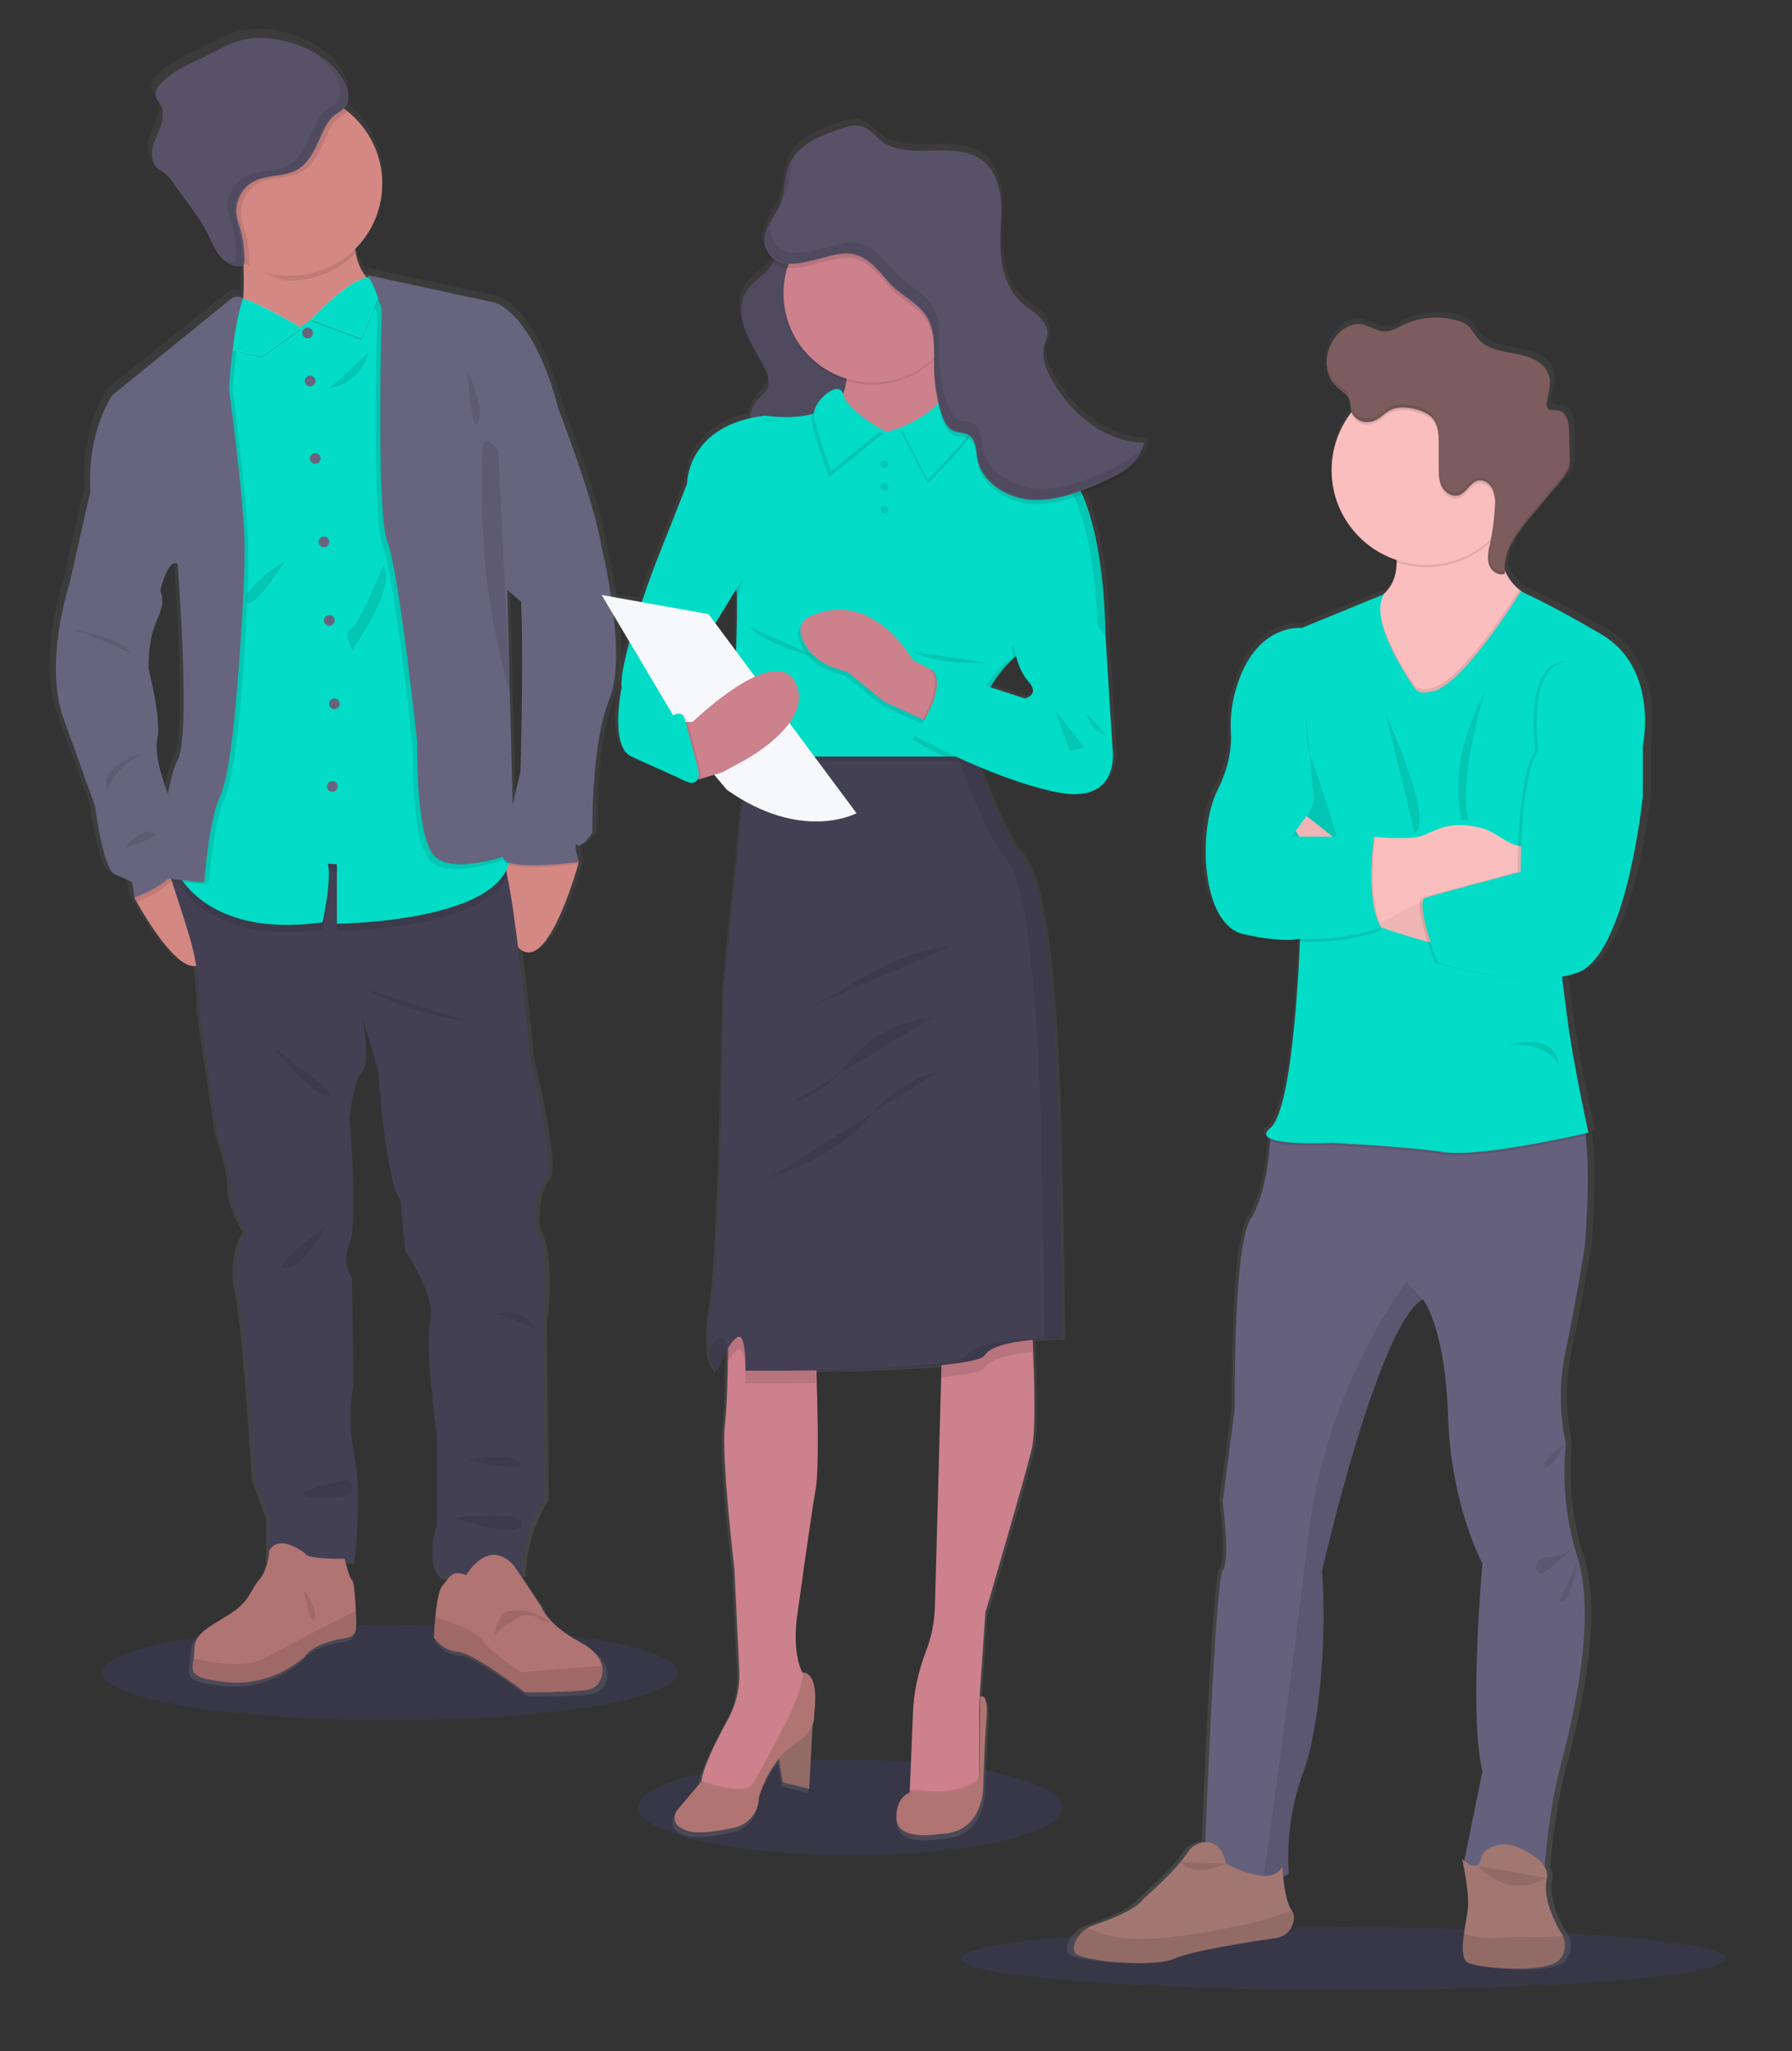 <?xml version="1.0" encoding="utf-8"?>
<!-- Generator: Adobe Illustrator 18.1.1, SVG Export Plug-In . SVG Version: 6.00 Build 0)  -->
<svg version="1.1" id="_x32_71e5882-3c8d-41ed-8a0a-1cb2b4d0cbc1"
	 xmlns="http://www.w3.org/2000/svg" xmlns:xlink="http://www.w3.org/1999/xlink" x="0px" y="0px" viewBox="633.7 86.8 635.6 727.4"
	 enable-background="new 633.7 86.8 635.6 727.4" xml:space="preserve">
<rect x="633.7" y="86.8" width="635.6" height="727.4" fill="#333333" stroke="none"/>
<title>team spirit</title>
<ellipse opacity="0.1" fill="#6C63FF" enable-background="new    " cx="935.3" cy="727.8" rx="75.2" ry="16.9"/>
<ellipse opacity="0.1" fill="#6C63FF" enable-background="new    " cx="1110.2" cy="781.4" rx="135.7" ry="11.1"/>
<ellipse opacity="0.1" fill="#6C63FF" enable-background="new    " cx="772.1" cy="680" rx="102.1" ry="16.9"/>
<linearGradient id="SVGID_1_" gradientUnits="userSpaceOnUse" x1="783.788" y1="129.949" x2="783.788" y2="721.084" gradientTransform="matrix(1 0 0 -1 -31.16 818.11)">
	<stop  offset="0" style="stop-color:#808080;stop-opacity:0.25"/>
	<stop  offset="0.54" style="stop-color:#808080;stop-opacity:0.12"/>
	<stop  offset="1" style="stop-color:#808080;stop-opacity:0.1"/>
</linearGradient>
<path fill="url(#SVGID_1_)" d="M848.5,278.2c-2.2-14.5-15.4-48.5-15.4-48.5l0,0c-0.2-1-0.5-2-0.8-3c-9.4-32.2-22.3-35-22.3-35
	l-46.5-10c0.4,0.2,0.7,0.6,1,0.9c-0.2,0-0.5,0.1-0.7,0.1c-2.1-2.5-3.5-5.6-4.1-8.8c-0.1-0.5-0.2-1-0.2-1.5
	c12.9-12.6,13.2-33.3,0.6-46.2c-1-1-2.1-2-3.3-2.9c-0.5-0.4-1-0.8-1.5-1.1c2.2-2.3,2.3-5.6,0.6-8.8c-3.7-7.6-11.6-12.4-19.8-14.8
	c-6.3-1.8-13-2.4-19.2-0.4c-3.5,1.1-6.8,3-10.1,4.7c-6.2,3.1-13,5.5-17.6,10.6c-1.1,1.2-2.1,2.7-1.8,4.3c0.2,1.2,1.2,2.1,1.8,3.1
	c1.3,2.3,1,5.2,0.1,7.7c-0.9,2.5-2.2,4.9-2.9,7.4s-0.4,5.6,1.5,7.5c0.9,0.7,1.9,1.4,2.9,2c1.1,0.9,2,2,2.8,3.1
	c1.8,2.5,3.7,4.9,5.5,7.4c2.6,3.3,4.9,6.8,6.9,10.5c1.4,2.7,2.4,5.6,4.3,8c0.5,0.7,1.2,1.4,1.8,1.9l-0.5-0.2
	c1.6,1.6,3.8,2.5,6.1,2.5l0,0c0.1,0,0.2,0,0.3,0c0.4,0,0.8-0.2,1.1-0.5c0,0.3,0,0.7,0,1c0.1,3.6,0.1,7.4-0.2,10.9l-0.4-0.2
	c-1.3-0.6-2.9-0.5-4,0.4l-42.8,34.3c0,0-9.3,12.7-8,34.7l-7.5,32.9c0,0-9.4,27.9-2.2,47.9c7.2,20,11.4,31.4,11.4,31.4
	s2.9,22.7,7.2,24.5c4.3,1.8,6.2,2.9,6.2,2.9l0.9,5.4l0,0c0,0,0.3,0.5,0.8,1.4c3.2,5.5,14.8,24.8,21.6,22.8
	c0.9,5.3,1.2,10.6,1.1,15.9l6.7,45c0,0,4.7,12.3,4.4,18.7c-0.3,6.4,5.5,15.6,5.5,15.6c-3.5,6.4-4.5,13.8-2.9,21
	c2.7,12,6.2,67.3,6.2,67.3l5,13.4l-0.1,15.7c-0.4,2.6-1.5,5-3.1,7c-3.2,3.5-3,7.6-10.8,12.4s-12.8,6.6-12.8,13
	c0,0.9-0.1,1.8-0.2,2.7c-0.7,4.7-2.1,7.2,12.2,8.6c16.9,1.6,28.1-9.4,28.1-9.4s2.5-4.5,14.2-6.3c0,0,4-0.2,4.2-3.7
	c0.1-1.2,0.1-3.5,0-6.1c-0.2-4.9-0.7-10.6-1.3-10.9c-0.8-0.3-2.1-5.3-2.6-7h3.3c0,0,3-22.7,0-37.3s-0.3-25.1-0.3-25.1l-0.6-38.8
	c0,0-4-4.3-0.9-11.8s0-44.9,0-44.9s1.2-13.4,4.5-16.5s0.2-19.6,0-20.5l5.9,19.8c0,0,2.6,39.3,8.1,46.5l1.6,17.8
	c0,0,11.2,16.4,9.1,25.2s2.3,40.8,2.3,40.8v32.7c0,0-5,13.1,2,17.8l3-0.1c-1,0.9-1.8,2.3-2.9,3.5c-1.3,1.4-2.1,6.7-2.5,11.2
	c-0.4,3.8-0.5,7.2-0.5,7.2s3,4.8,8.7,5.1s24.3,14.5,24.3,14.5s18.4,0,23.2-1l0.3-0.1c1.5-0.5,2.8-1.5,3.6-2.9c1-1.6,1.3-3.5,0.9-5.4
	c-0.6-2.8-2.8-5.9-7.8-8.5c-12.3-6.5-14.1-12.5-14.1-12.5l-8.1-12.1h1.2c0,0-0.7-12.8,8.1-27.2l-0.6-63.4c0,0,3.6-21.8-2.6-33.7
	c0,0-0.5-12.5,3.6-16.4s-5.5-42.8-5.5-42.8s-2-20.9-4.3-40l0,0c9.7,9.2,19.8-24,21.5-29.9h0.3l-0.1-0.4c0.1-0.3,0.1-0.4,0.1-0.4l0,0
	c0,0-2.2-7.7-0.6-6.1s5.5-4.3,5.5-4.3s-0.6-31.8,6.2-47.8S848.5,278.2,848.5,278.2z M819.5,298.4L819.5,298.4
	c1,19.3-0.1,60.7-0.1,60.7s-1.3,5.3-2.8,11.6l-1-39.4l0,0l-1-37.1L819.5,298.4z M695.3,285c0,0,4.9,61.3,0,70.1
	c-1.4,2.5-2.6,7-3.5,12.1c-1.6-4.3-5-14.2-3.8-19.5c1.6-6.8-3.2-24.8-3.2-25.2s-0.4-10,3-17.3s1.2-10.5,1.2-10.5
	S691.9,282.7,695.3,285z"/>
<path fill="#D38884" d="M707.3,423.1c-4.3,18.8-21.3-9.6-25.1-16.4c-0.5-0.9-0.8-1.4-0.8-1.4l1.8-8.6l9.7-4c1.5,0.8,3,1.8,4.4,2.8
	C702.6,399.6,710.6,408.5,707.3,423.1z"/>
<path fill="#D38884" d="M839,392.4c0,0,0,0.1-0.1,0.4c0,0.1-0.1,0.3-0.1,0.5c-1.7,5.9-11.6,38.9-21.1,29.7
	c-10.5-10-5.4-33.1-5.4-33.1h0.1l22-2.3l4.4,4.5l0,0L839,392.4z"/>
<path fill="#444053" d="M826.3,554.7l0.6,63c-8.6,14.3-7.9,27-7.9,27l-28.4,1.1c-6.9-4.7-2-17.7-2-17.7v-32.4c0,0-4.4-31.7-2.3-40.5
	s-8.9-25-8.9-25l-1.6-17.7c-5.4-7.1-7.9-46.1-7.9-46.1l-5.8-19.7c0.2,0.9,3.2,17.3,0,20.3s-4.4,16.4-4.4,16.4s3.1,37.1,0,44.6
	s0.8,11.8,0.8,11.8l0.6,38.5c0,0-2.7,10.3,0.3,24.9s0,37.1,0,37.1h-30.5l0.1-15.7l-4.9-13.3c0,0-3.4-54.9-6.1-66.8
	c-1.6-7-0.6-14.4,2.8-20.8c0,0-5.7-9-5.4-15.4c0.3-6.4-4.4-18.5-4.4-18.5l-6.6-44.7c0.2-8.6-0.9-17.2-3.3-25.5
	c-3.8-12.7-9.5-29.4-9.5-29.4l6.4,0.6l32.2,2.9c0,0,78.4-5.3,81.9-0.9c0.7,1.4,1.2,3,1.5,4.6c3.5,15.8,8.2,65.3,8.2,65.3
	s9.5,38.6,5.4,42.4s-3.6,16.3-3.6,16.3C829.8,533,826.3,554.7,826.3,554.7z"/>
<path fill="#B07473" d="M760,664.1c-0.2,3.5-4.1,3.7-4.1,3.7c-11.5,1.8-13.9,6.3-13.9,6.3s-11,10.9-27.6,9.3
	c-14.1-1.4-12.7-3.9-12-8.5c0.1-0.9,0.2-1.7,0.2-2.6c0-6.4,4.9-8.2,12.5-13c7.6-4.8,7.4-8.8,10.6-12.3s3.5-10.3,3.5-10.3
	c3.6-6.3,12.7,1,12.7,1c0.4,2.2,14,1.9,14,1.9s1.8,7.2,2.7,7.6c0.6,0.3,1.1,5.9,1.3,10.8C760.1,660.6,760.1,662.9,760,664.1z"/>
<path opacity="0.1" enable-background="new    " d="M760,664.1c-0.2,3.5-4.1,3.7-4.1,3.7c-11.5,1.8-13.9,6.3-13.9,6.3
	s-11,10.9-27.6,9.3c-14.1-1.4-12.7-3.9-12-8.5c6.3,1.6,18.3,3.7,25.4-0.1c9.8-5.3,16.8-9,16.8-9l15.4-7.8
	C760.1,660.6,760.1,662.9,760,664.1z"/>
<path fill="#B07473" d="M846.4,683c-0.8,1.4-2,2.4-3.5,2.9l-0.3,0.1c-4.7,1-22.7,1-22.7,1s-18.3-14.1-23.8-14.4s-8.5-5.1-8.5-5.1
	s0.1-3.3,0.5-7.1c0.4-4.5,1.2-9.8,2.5-11.2c2.4-2.5,3-6,8.5-3.8c0,0,7.8-13.8,17.1-3.1l9.6,14.5c0,0,1.8,6,13.9,12.5
	c4.8,2.6,7,5.7,7.6,8.5C847.6,679.5,847.3,681.4,846.4,683z"/>
<path opacity="0.1" enable-background="new    " d="M846.4,683c-1.1,0.9-2.3,1.9-3.5,2.9l-0.3,0.1c-4.7,1-22.7,1-22.7,1
	s-18.3-14.1-23.8-14.4s-8.5-5.1-8.5-5.1s0.1-3.3,0.5-7.1c5.6,1.7,14.1,4.7,16.4,7.8c3.5,4.9,14.1,11.7,14.1,11.7s19.8-1.9,28.6-2.2
	C847.6,679.5,847.3,681.4,846.4,683z"/>
<path fill="#D38884" d="M769.3,189.2l-26.1,27.6c0,0-31.6-2.3-26.1-11.7c2.8-4.8,3.3-14.7,3-23.4c-0.2-8.4-1.1-15.5-1.1-15.5
	s44.4-22.1,41-1.5c-0.7,3.9-0.8,7.9-0.1,11.8C761.7,187,769.3,189.2,769.3,189.2z"/>
<path opacity="0.1" enable-background="new    " d="M759.9,164.8c-0.7,3.9-0.8,7.9-0.1,11.8c-6.1,6.2-14.5,9.7-23.2,9.7
	c-6,0-12.5-4.9-17.3-7.8c-0.2-8.4-0.3-12.2-0.3-12.2S763.3,144.2,759.9,164.8z"/>
<path fill="#D38884" d="M769.3,151.9c0,18.1-14.6,32.7-32.7,32.7c-18.1,0-32.7-14.6-32.7-32.7c0-18.1,14.6-32.7,32.7-32.7
	c7.4,0,14.6,2.5,20.4,7.1C764.7,132.5,769.3,141.9,769.3,151.9z"/>
<path opacity="0.1" enable-background="new    " d="M813.7,397.2c-8.1,19.4-60.5,19.8-60.5,19.8v-21.1l-3.2-0.2
	c1.4,6-1.9,20.8-1.9,20.8c-41.4,5.8-51.5-17.7-51.5-17.7l1.4-8.1l32.2,2.9c0,0,78.4-5.3,81.9-0.9C813,394.1,813.5,395.6,813.7,397.2
	z"/>
<path fill="#03DCC7" d="M753.2,414.4v-21.1l-3.2-0.2c1.4,6-1.9,20.8-1.9,20.8c-31.1,4.4-44.6-7.9-49.3-14.2
	c-0.9-1.1-1.6-2.3-2.2-3.5l12.6-71.1l3-104.6l4.5-18.4l1-8.8v-0.1h0.1l3.2,1.4l19.3,8.3l21.9-16.5l0.3-0.2l1.1-0.8l1.8,1.4l4.5,3.6
	l14.4,93.2c0,0,25,71.8,29.7,100.7c0.2,1.2,0.3,2.2,0.5,3.3C817.8,413.9,753.2,414.4,753.2,414.4z"/>
<circle fill="#67647E" cx="742.8" cy="204.9" r="1.9"/>
<circle fill="#67647E" cx="743.7" cy="221.9" r="1.9"/>
<circle fill="#67647E" cx="745.5" cy="249.4" r="1.9"/>
<circle fill="#67647E" cx="748.6" cy="279" r="1.9"/>
<circle fill="#67647E" cx="750.5" cy="306.8" r="1.9"/>
<circle fill="#67647E" cx="752.3" cy="336.4" r="1.9"/>
<circle fill="#67647E" cx="751.6" cy="365.7" r="1.9"/>
<path opacity="0.1" enable-background="new    " d="M719.1,335.4c0,0-2.1,27.2-5.9,35.1s-5.5,30.1-5.5,30.1l-8.9-1
	c-0.9-1.1-1.6-2.3-2.2-3.5l12.6-71.1l3-104.6l4.5-18.4l1-8.8l0.1-0.1c1-0.5,2.2-0.5,3.2,0.1l0.4,0.2c-0.1,0.4-0.2,0.7-0.4,1.1
	c-3.5,10.8-4.8,30.8-4.8,30.8s5,36.5,5.5,53.5C722.5,295.9,719.1,335.4,719.1,335.4z"/>
<path opacity="0.1" enable-background="new    " d="M697.3,395.5c-0.1,0.2-0.2,0.4-0.3,0.7c-3.4,5.8-12.2,9.5-14.8,10.5
	c-0.5-0.9-0.8-1.4-0.8-1.4l1.8-8.6l9.7-4C694.5,393.4,696,394.4,697.3,395.5z"/>
<path fill="#67647E" d="M673.8,256.5l-8.1,4.8l-7.4,32.7c0,0-9.2,27.7-2.1,47.5s11.2,31.1,11.2,31.1s2.8,22.5,7.1,24.3
	s6.1,2.8,6.1,2.8l0.8,5.4c0,0,11.5-3.9,15.6-10.8s-3-24-3-24s-6.1-14.6-4.5-21.4s-3.1-24.6-3.1-25s-0.4-9.9,3-17.2
	c3.4-7.3,1.1-10.4,1.1-10.4l-2.1-20.8L673.8,256.5z"/>
<path opacity="0.1" enable-background="new    " d="M814.4,391.1c0,0-21.4,8.1-28.2,1s-6.1-40.2-6.1-40.2s-6.5-61.1-10.6-71.2
	s-2-82.5-2-82.5s-2.8-9.4-5.2-11.8c-0.2-0.2-0.3-0.3-0.5-0.4l0.8,0.2l2.9,0.6l4.5,3.6l14.4,93.2c0,0,25,71.8,29.7,100.7L814.4,391.1
	z"/>
<path opacity="0.1" enable-background="new    " d="M839,393.2h-0.2c-2.7,0.4-26.4,3.2-26.5-1.7c0-0.6,0-1.1,0.1-1.7l22-2.3l4.4,4.5
	l0,0c0.1,0.3,0.1,0.5,0.2,0.7L839,393.2z"/>
<path fill="#67647E" d="M816.2,223.8l15.6,8.1c0,0,13,33.7,15.1,48.1c0,0,9.6,38.7,3,54.6s-6.1,47.5-6.1,47.5s-3.8,5.8-5.4,4.3
	s0.6,6.1,0.6,6.1s-26.7,3.5-26.8-1.7s6.1-30.3,6.1-30.3s1.7-59.6-0.7-68.9S816.2,223.8,816.2,223.8z"/>
<path opacity="0.1" enable-background="new    " d="M769.7,287.2c0,0-8.8,21.5-11.6,22.9s0.6,7.1,0.6,7.1S774.6,294.9,769.7,287.2z"
	/>
<path opacity="0.1" enable-background="new    " d="M764.4,211.8c0.1-0.4-10.5,10.4-13.3,12S761.5,223.7,764.4,211.8z"/>
<path opacity="0.1" enable-background="new    " d="M735,285.5c0,0-16.1,10.4-14,14.6S735,285.5,735,285.5z"/>
<path opacity="0.1" enable-background="new    " d="M764.3,437.8c0,0,13.7,8.8,35.1,11L764.3,437.8z"/>
<path opacity="0.1" enable-background="new    " d="M731.3,459c0,0,12.7,16,18.5,16.4C755.7,475.8,731.3,459,731.3,459z"/>
<path opacity="0.1" enable-background="new    " d="M749.2,521.7c-0.6,0.3-7.2,14.4-14,14.9C728.4,537,749.2,521.7,749.2,521.7z"/>
<path opacity="0.1" enable-background="new    " d="M808.2,552.7c0,0,12.6-2.8,15.4,6.2C823.6,558.9,822.7,556.1,808.2,552.7z"/>
<path opacity="0.1" enable-background="new    " d="M799.7,604.5c0,0,15.3-3.1,18.5,1.1S799.7,604.5,799.7,604.5z"/>
<path opacity="0.1" enable-background="new    " d="M756.4,611.7c0,0.1-15.6,3.1-15,5.1s16.6,1.7,17.2-1.4
	C759,613.8,758.1,612.1,756.4,611.7C756.5,611.7,756.4,611.7,756.4,611.7z"/>
<path opacity="0.1" enable-background="new    " d="M794.6,625.1c0,0,25.6-3.1,24,2.3S794.6,625.1,794.6,625.1z"/>
<path opacity="0.1" enable-background="new    " d="M660.7,310.2c0.1,0.4,16.8,2.7,19.1,8.1c0,0-16.4-7.6-19-7.6"/>
<path opacity="0.1" enable-background="new    " d="M684.2,353.9c0,0-13.9,4.4-12.9,11S669.9,361.8,684.2,353.9z"/>
<path opacity="0.1" enable-background="new    " d="M677.8,387.6c0,0,5-6.9,9.9-5.7S677.8,387.6,677.8,387.6z"/>
<path opacity="0.1" enable-background="new    " d="M757,126.3c-0.5,0.5-1,0.9-1.6,1.2c-4,2.3-5.1,5.9-7,10.1
	c-1.8,3.8-3.7,7.8-7.3,9.9c-4.6,2.8-10.7,1.8-15.5,4.2c-4.4,2.3-6.9,6.9-6.4,11.8c0.3,1.8,0.8,3.7,1.4,5.4c1.1,3.8,1.6,7.8,1.5,11.8
	c0,0.1,0,0.2,0,0.4c-16.1-8.1-22.7-27.7-14.6-43.8c8.1-16.1,27.7-22.7,43.8-14.6C753.3,123.7,755.2,124.9,757,126.3L757,126.3z"/>
<path fill="#585268" d="M756.1,116.5c-3.6-7.5-11.4-12.3-19.4-14.6c-6.1-1.8-12.8-2.4-18.9-0.4c-3.5,1.1-6.6,3-9.9,4.6
	c-6.1,3.1-12.7,5.5-17.3,10.5c-1.1,1.2-2,2.7-1.7,4.2c0.2,1.1,1.1,2,1.7,3.1c1.3,2.3,1,5.2,0.1,7.7c-0.9,2.5-2.2,4.8-2.8,7.4
	s-0.4,5.6,1.5,7.4c0.8,0.8,1.9,1.3,2.9,2c1,0.9,2,1.9,2.7,3.1l5.4,7.4c2.5,3.3,4.8,6.7,6.8,10.4c1.3,2.7,2.4,5.5,4.2,7.9
	s4.6,4.3,7.6,4.1c0.5,0,0.9-0.2,1.2-0.6c0.1-0.2,0.2-0.5,0.2-0.8c0.1-4-0.4-7.9-1.4-11.7c-0.6-1.8-1.1-3.6-1.4-5.4
	c-0.5-4.9,2.1-9.6,6.4-11.8c4.8-2.4,10.9-1.4,15.5-4.2c3.6-2.2,5.5-6.2,7.3-10c1.9-4.1,3-7.7,7-10.1S758.1,120.5,756.1,116.5z"/>
<path opacity="0.1" enable-background="new    " d="M741.5,650.8c0,0,5,6.4,3.7,10S741.5,650.8,741.5,650.8z"/>
<path opacity="0.1" enable-background="new    " d="M809.1,666.7c0,0,1.1-8.5,5.6-8.6s4.7-0.5,8.1,0.8s6.6,3.3,5.6,3.6
	s-5.8-4.9-10.8-2.2C814.4,662,811.6,664.2,809.1,666.7z"/>
<path opacity="0.1" enable-background="new    " d="M726.5,213.6l14-9.8c0,0-20.5-12.1-22.9-10.4s-4.1,17-4.1,17L726.5,213.6z"/>
<path fill="#E1E7EF" d="M726.5,213l14-10c0,0-20.5-12.1-22.9-10.4s-4.1,17.8-4.1,17.8L726.5,213z"/>
<path fill="#03DCC7" d="M726.5,213l14-10c0,0-20.5-12.1-22.9-10.4s-4.1,17.8-4.1,17.8L726.5,213z"/>
<path fill="#67647E" d="M719.9,192.6l-0.4-0.2c-1.3-0.7-2.8-0.5-3.9,0.4l-42,34.1c0,0-9.1,12.6-7.9,34.4l24.8,35.1
	c0,0,2.8-11.9,6.2-9.6c0,0,4.8,60.9,0,69.6s-6.9,41.6-6.9,41.6l16.3,1.8c0,0,1.7-22.2,5.5-30.1c3.8-7.9,5.9-35.1,5.9-35.1
	s3.4-39.6,2.9-56.5s-5.5-53.5-5.5-53.5S716.2,203.1,719.9,192.6z"/>
<path opacity="0.1" enable-background="new    " d="M761.7,207.4l-17.5-6.5c0,0,22.2-24.3,25-10.8L761.7,207.4z"/>
<path fill="#E1E7EF" d="M761.7,206.5l-17.5-6.5c0,0,22.2-24.3,25-10.8L761.7,206.5z"/>
<path fill="#03DCC7" d="M761.7,206.5l-17.5-6.5c0,0,22.2-24.3,25-10.8L761.7,206.5z"/>
<path opacity="0.1" enable-background="new    " d="M761.2,185.8c0.3,0,0.5,0,0.7,0.2L761.2,185.8z"/>
<path fill="#67647E" d="M762.8,184.1l46.3,10c0,0,12.7,2.8,21.9,34.8s-12.6,71.2-12.6,71.2l-4.8-4.1l2.4,93.4c0,0-21.4,8.1-28.2,1
	s-6.1-40.2-6.1-40.2s-6.5-61.1-10.6-71.2s-2-82.5-2-82.5S765.4,183.6,762.8,184.1z"/>
<path opacity="0.1" enable-background="new    " d="M805.2,243.7c-0.7,0.6-1.4,28.9,1.4,50.4c1.7,13.1,4.4,26.1,8,38.8l-4.2-86.2
	C810.4,246.6,807.2,241.8,805.2,243.7z"/>
<path opacity="0.1" enable-background="new    " d="M799.5,219.3c1.1,0.7,6.1,12.5,3.8,17.3S799.5,219.3,799.5,219.3z"/>
<path opacity="0.1" enable-background="new    " d="M755.8,116.5c-2.3-4.5-5.8-8.2-10.2-10.7c3.2,2.3,5.9,5.4,7.6,9
	c2,4,1.4,8-2.5,10.2c-3.9,2.2-5.1,5.9-7,10.1c-1.8,3.8-3.7,7.8-7.3,10c-4.6,2.8-10.7,1.8-15.5,4.2c-4.3,2.3-6.9,7-6.4,11.8
	c0.3,1.8,0.8,3.6,1.4,5.4c1.1,3.8,1.6,7.8,1.5,11.8c0,0.3,0,0.5-0.2,0.8c-0.3,0.4-0.7,0.6-1.2,0.6c-1.2,0.1-2.4-0.1-3.5-0.6
	c1.6,1.6,3.8,2.4,6,2.4c0.6,0.1,1.2-0.4,1.3-1c0-0.1,0-0.2,0-0.3c0.1-4-0.4-7.9-1.5-11.8c-0.6-1.8-1.1-3.6-1.4-5.4
	c-0.5-4.9,2.1-9.6,6.4-11.8c4.8-2.4,10.9-1.4,15.5-4.2c3.6-2.2,5.5-6.2,7.3-10c1.9-4.1,3-7.7,7-10.1
	C757.3,124.4,757.8,120.5,755.8,116.5z"/>
<linearGradient id="SVGID_2_" gradientUnits="userSpaceOnUse" x1="974.44" y1="78.475" x2="974.44" y2="689.28" gradientTransform="matrix(1 0 0 -1 -31.16 818.11)">
	<stop  offset="0" style="stop-color:#808080;stop-opacity:0.25"/>
	<stop  offset="0.54" style="stop-color:#808080;stop-opacity:0.12"/>
	<stop  offset="1" style="stop-color:#808080;stop-opacity:0.1"/>
</linearGradient>
<path fill="url(#SVGID_2_)" d="M1040.7,242.1c-13.8-0.3-25.9-10-32.8-21.9c-1.8-2.8-2.9-6-3.3-9.4c0-0.8,0.2-1.5,0.4-2.2
	c0.4-1.1,0.8-2.3,1-3.4c0.1-0.5,0.1-0.9,0-1.4c0,0,0,0,0-0.1c0.3-2.5-1.2-5-3-6.7s-4.2-3-6.1-4.7c-5.9-5.2-7.7-13.5-7.8-21.5v-0.4
	c0.1-3.4,0.3-6.8,0.3-10.2c0-1.9,0-3.9-0.3-5.8c-0.6-4.8-2.4-9.7-6.2-12.8c-9.9-8-26.4,0.3-36.7-7.2c-2.5-1.9-4.5-4.6-7.5-5.3
	c-2.3-0.6-4.6,0.2-6.8,0.9c-7.5,2.5-15.9,5.7-18.8,13c-1.7,4.2-1.2,8.9-2.8,13.1c-1,2.8-2.9,5.3-4.3,7.9c-1.1,2-1.7,4.3-1.6,6.6
	c-0.1,1.2,0,2.4,0.5,3.5c0.5,1.4,1.4,2.6,2.5,3.5c-0.4,0.8-0.9,1.6-1.5,2.3c-1.9,2.4-4.9,4-6.9,6.3c-3.7,4.3-3.6,10.1-1.7,15.2
	s5.1,9.6,7.4,14.5c1,2.1,1.8,4.5,0.8,6.6c-0.7,1.5-2.2,2.6-3.3,3.9c-1.7,1.9-2.7,4.2-3,6.7c-22.5,5.1-22.5,23.2-22.5,23.2l0,0
	l-12.2,30.6c0,0-2,5.1-4.2,12l-14.4-2.6l10,16.7c-1.9,6.8-3.2,13.1-2.8,16.3c0,0-4.5,21,3.5,24.7l17.5,7.9c0.8,0.5,1.6,0.8,2.4,1.1
	l0.7,0.3c0.5,0.3,1.1,0.3,1.6,0h0h0.2c0.3,0,0.7,0,1-0.1c0.4-0.2,0.7-0.5,0.9-1c0,0,0-0.1,0-0.1l5.3-1.5l4.5,5.3
	c2,1.4,4,2.6,5.9,3.7l-6.9,68.4c0,0-1.1,91-4.5,111.7c-1.2,7.7-1.3,12.9-0.8,16.5l-0.1,0.2c0.8,5.8,3,7,3,7v-0.1
	c0,0,0.1,0.1,0.1,0.1c1-2.7,2.2-5.2,3.6-7.7c0,0.5,0,1,0,1.5c-0.1,7.7-0.3,18.5-1.1,25.6c-1.4,12,3.5,51.5,3.5,51.5l1.7,36
	c0.3,6.1-1.1,12.2-4.1,17.5c-4,7.2-9.1,17.3-9.5,21.8c0,0.2,0,0.5,0,0.7l0,0l-8.6,10.3c0,0-3.3,5.2,4.2,7.3c4.1,1.1,11.1,0,16.7-1.3
	c5.1-1.2,8.7-5.7,8.7-10.9c1.4-5,3.8-9.6,7.1-13.6l1.4,8.3l9.4,2.3l1.2-22.7c0.5-1.3,0.7-2.6,0.7-4l0,0c1.9-16.2-4.4-14.7-4.4-14.7
	c0.2,0.1,0.3,0.3,0.3,0.6l-0.3-0.5l0,0c-3.8-7.6-2-20-2-20s5-36,6.7-45.5c1.2-6.7,0.7-28.7,0.3-41c0-0.5,0-1,0-1.5
	c14.6-0.2,32.6-0.7,45.2-1.9v1.5l-2.3,85c-0.2,5.4-1.3,10.8-3.3,15.8c0,0.1-0.1,0.2-0.1,0.3c-2.8,7.1-4.3,14.7-4.6,22.3l-1.1,27v0.8
	l0,0c-1.9,0.7-4.8,2.8-4.9,8.9c-0.1,8.9,15.5,5.9,15.5,5.9c15.6,0,15.8-16.3,15.8-16.3s0.5-14.9,1.2-24.9s-2.4-7.8-2.4-7.8
	l-0.2,28.4c0,0.1,0,0.1,0,0.2v-24.9l0.2-3.6v-0.1l0,0v-0.8l2-29.3c0,0,14.4-48.8,16.6-58.2c1.6-6.7,0.9-26.7,0.4-37.8
	c0-0.5,0-1-0.1-1.5c4.5-0.4,8.4-0.4,10-0.4h0.7c0,0-0.7-78.4-2.6-108s-4.8-56.6-12.3-64.8c-4.5-4.9-10.8-20.1-15-31.4
	c8.9,3.8,18.1,6.9,27.6,9c23.6,4.9,20.4-15.5,20.4-15.5l-2.4-38.7h0.2c-0.1-10.1-1-20.3-2.6-30.3c-1.3-7.7-3.2-15.6-6.1-22
	c2.6-1,5.1-2.1,7.6-3.2c6.4-2.8,13.6-6.8,14.5-13.8h-0.3C1040.6,243.1,1040.7,242.6,1040.7,242.1z M894.5,298.1L894.5,298.1
	c0,4-0.1,10.9-0.3,18.6l-7.5-10l7.5-12.2L894.5,298.1z M998,333.5l-12.5-4c2.2-3.5,4.8-6.7,7.7-9.5l1.1-1l-0.4,0.1l0.6-0.5l0.4-0.1
	l-0.6,0.5l0.7-0.1c0.8,3.1,2.2,6.1,4.3,8.5C1003.7,332.3,998,333.5,998,333.5L998,333.5z"/>
<polygon fill="#A27772" points="922.2,693.5 920.7,721.2 911.4,718.9 909.4,707.4 "/>
<polygon opacity="0.1" enable-background="new    " points="922.2,693.5 920.7,721.2 911.4,718.9 909.4,707.4 "/>
<path fill="#CC818C" d="M956.3,724.9l14.2,2.9l10.5-9.3v-26.2l0.2-3.6v-0.1l0,0v-0.8l2-29.1c0,0,14.2-48.5,16.4-57.8
	c1.6-6.6,0.9-26.5,0.4-37.5c-0.2-4.5-0.4-7.5-0.4-7.5l-31.3-7.6l-0.7,24.1l-2.3,84.4c-0.2,5.4-1.2,10.7-3.2,15.7l-0.1,0.3
	c-2.7,7.1-4.3,14.5-4.5,22.1l-1.1,26.8v0.7L956.3,724.9z"/>
<path opacity="0.1" enable-background="new    " d="M981.3,687.9v0.7l0,0V687.9L981.3,687.9z"/>
<path opacity="0.1" enable-background="new    " d="M956.3,724.9l14.2,2.9l10.5-9.3v-2.2c-0.1,1-0.6,1.9-1.5,2.4l-0.2,0.1
	c-4.9,2.6-10.4,3.7-15.9,3.2l-5.5-0.5c-0.5,0-1,0.2-1.5,0.4v0.7L956.3,724.9z"/>
<path fill="#B07473" d="M979.4,719.5l0.2-0.1c0.9-0.5,1.5-1.5,1.5-2.6l0.2-28.2c0,0,3.1-2.2,2.3,7.7s-1.2,24.7-1.2,24.7
	s-0.1,16.2-15.5,16.2c0,0-15.4,2.9-15.3-5.9s6.4-9.2,6.4-9.2l5.5,0.5C969,723.2,974.5,722.1,979.4,719.5z"/>
<path fill="#CC818C" d="M882.4,718.9c0.4,6.4,19.1,2.7,19.1,2.7l12.6-24.5c0,0,10.5-8.1,5.3-15.2c-0.3-0.4-0.5-0.8-0.8-1.2
	c0,0,0,0,0-0.1l0,0c-0.1-0.2-0.2-0.4-0.3-0.6l0,0c-3.8-7.5-1.9-19.8-1.9-19.8s4.9-35.8,6.6-45.2c1.2-6.7,0.7-28.5,0.3-40.7
	c-0.2-5.1-0.3-8.5-0.3-8.5l-31.1-8.3c0,0,0,3.9,0,9.3c-0.1,7.7-0.3,18.4-1.1,25.4c-1.3,11.9,3.4,51.2,3.4,51.2l1.7,35.8
	c0.3,6.1-1.1,12.1-4,17.4c-3.9,7.1-9,17.2-9.3,21.7C882.4,718.4,882.4,718.6,882.4,718.9z"/>
<path opacity="0.1" enable-background="new    " d="M882.4,718.9c0.4,6.4,19.1,2.7,19.1,2.7l12.6-24.5c0,0,10.5-8.1,5.3-15.2
	c-0.3-0.4-0.5-0.8-0.8-1.2c-0.2,3.7-4.2,13-4.2,13s-10.4,20.8-13.7,25.6s-17.7-0.9-18.2-1.1C882.3,718.4,882.3,718.6,882.4,718.9z"
	/>
<path fill="#B07473" d="M918.2,680c0,0,6.2-1.4,4.3,14.6l0,0c0.1,3.7-1.7,7.2-4.9,9.2c-4.4,2.8-11.2,8.7-14.7,20.3l0,0
	c0,5.1-3.5,9.6-8.5,10.8c-5.6,1.3-12.5,2.4-16.5,1.3c-7.5-2.1-4.2-7.2-4.2-7.2l8.6-10.2c0,0,14.9,5.9,18.2,1.1s13.7-25.6,13.7-25.6
	S920,681.4,918.2,680z"/>
<path opacity="0.1" enable-background="new    " d="M968.3,551.2l-0.7,24.1c8.3-0.8,14.3-1.9,15.3-3.5c2.2-3.4,10.2-4.9,17-5.5
	c-0.2-4.5-0.4-7.5-0.4-7.5L968.3,551.2z"/>
<path opacity="0.1" enable-background="new    " d="M891.8,569.7c0.8-1.6,2-3.1,3.4-4.1c3.3-1.8,2.9,11.8,2.9,11.8s11,0.1,25-0.1
	c-0.2-5.1-0.3-8.5-0.3-8.5l-31.1-8.3C891.8,560.4,891.8,564.3,891.8,569.7z"/>
<path fill="#444053" d="M888.2,572.9c0,0,3.7-10,7-11.8s2.9,11.8,2.9,11.8s80.8,0.7,84.9-5.5s27.5-5.9,27.5-5.9s-0.7-77.9-2.6-107.3
	s-4.8-56.2-12.1-64.3c-4.8-5.2-11.5-22.1-15.7-33.4c-2.3-6.2-3.8-10.6-3.8-10.6l-77.1,4.4l-0.6,6.3l-8.2,81.9
	c0,0-1.1,90.4-4.4,110.9S888.2,572.9,888.2,572.9z"/>
<g opacity="0.1">
	<path d="M976.7,567.4c4-6.2,27.5-5.9,27.5-5.9s-0.7-77.9-2.6-107.3S997,398,989.6,390c-4.8-5.2-11.5-22.1-15.7-33.4
		c-1.9-5.2-3.3-9.2-3.7-10.3l6-0.3c0,0,1.5,4.5,3.8,10.6c4.2,11.3,10.9,28.2,15.7,33.4c7.3,8.1,10.3,34.9,12.1,64.3
		c1.8,29.4,2.6,107.3,2.6,107.3s-23.5-0.4-27.6,5.9c-3.5,5.3-62.9,5.6-80.2,5.5C924.8,572.9,973.6,572.2,976.7,567.4z"/>
	<path d="M888.9,561.2c1.5-0.8,2.2,1.5,2.6,4.3c-1.3,2.4-2.5,4.9-3.5,7.5c0,0-2.1-1.2-3-7C886.3,563.8,887.6,561.9,888.9,561.2z"/>
</g>
<path fill="#585268" d="M912.1,157.5c-5.3,7.3,0.1,17.6-5.7,24.7c-1.9,2.3-4.8,4-6.8,6.3c-3.7,4.3-3.5,10.1-1.7,15.1s5,9.6,7.3,14.4
	c1,2.1,1.7,4.5,0.7,6.6c-0.7,1.5-2.2,2.6-3.3,3.8c-3.7,4.1-3.8,9.8-1.8,14.7s5.8,9,9.5,13.1c1.5,1.6,3.3,3.4,5.8,3.3
	c1.3-0.1,2.5-0.5,3.6-1.2c17.6-9,25-30.3,16.8-48.3c-3.1-7.4-8.3-14.6-8.3-22.4c0-6.2,3.2-12.2,3.8-18.4c0.7-7.5-3.8-19.5-12.9-22.8
	C919.8,151.2,914.8,153.7,912.1,157.5z"/>
<path opacity="0.1" enable-background="new    " d="M912.1,157.5c-5.3,7.3,0.1,17.6-5.7,24.7c-1.9,2.3-4.8,4-6.8,6.3
	c-3.7,4.3-3.5,10.1-1.7,15.1s5,9.6,7.3,14.4c1,2.1,1.7,4.5,0.7,6.6c-0.7,1.5-2.2,2.6-3.3,3.8c-3.7,4.1-3.8,9.8-1.8,14.7
	s5.8,9,9.5,13.1c1.5,1.6,3.3,3.4,5.8,3.3c1.3-0.1,2.5-0.5,3.6-1.2c17.6-9,25-30.3,16.8-48.3c-3.1-7.4-8.3-14.6-8.3-22.4
	c0-6.2,3.2-12.2,3.8-18.4c0.7-7.5-3.8-19.5-12.9-22.8C919.8,151.2,914.8,153.7,912.1,157.5z"/>
<path opacity="0.1" enable-background="new    " d="M971.3,422.3c-10.7,0.6-20.8,5.2-30.1,10.4s-18.4,11.1-28.5,14.8"/>
<path opacity="0.1" enable-background="new    " d="M964.6,447.5c-10.6,1-20.4,5.8-27.8,13.5c-2.6,2.8-4.8,5.8-7.5,8.5
	c-4.1,4-9.3,7-14.9,8.4"/>
<path opacity="0.1" enable-background="new    " d="M966.8,466.6c-8.5,2.4-16.2,7-22.3,13.5c-1.6,1.8-3.1,3.7-4.8,5.4
	c-8.8,9.5-21.3,14.5-33.4,19.3"/>
<path fill="#CC818C" d="M965.9,200.8c0.2,8.5,1,17.1,2.2,25.5c1,6,2.4,11.4,4.4,13.8c5.9,7-28.7,16.4-28.7,16.4l-20.4-15.8
	c0,0,16.2-14.9,8.6-29.4S965.9,200.8,965.9,200.8z"/>
<path opacity="0.1" enable-background="new    " d="M898.6,356.5h81.5c-2.3-6.2-3.8-10.6-3.8-10.6l-77.1,4.4L898.6,356.5z"/>
<path fill="#03DCC7" d="M893.4,355.1h87.2c-2.5-8.8,0-16.9,3.5-23.1c2.4-4.4,5.5-8.4,9.1-11.8l0.6-0.5l30.4-6.7l1.6-0.4
	c0,0,0.3-55.4-19.4-63c-19.6-7.6-31.3-17.9-31.3-17.9l-26.9,8.3l-19.8-10c-6.4,6.9-23.3,4.2-23.3,4.2c-27.7,3.2-27.7,24-27.7,24
	s16.2,37.7,17.4,37.7S893.4,355.1,893.4,355.1z"/>
<path opacity="0.1" enable-background="new    " d="M923.5,319.9c0,0-17.8-3.9-23.8-10.8"/>
<path opacity="0.1" enable-background="new    " d="M1013.1,299.2l-20.6,16.9c0.1,1.3,0.4,2.7,0.7,4l0.6-0.5l30.4-6.7L1013.1,299.2z
	"/>
<path opacity="0.1" enable-background="new    " d="M957.3,349.2c0,0,4.5,2.5,11.4,5.9h11.8c-2.5-8.8,0-16.9,3.5-23.1l-20.9-6.8
	C970.3,331.8,957.3,349.2,957.3,349.2z"/>
<path fill="#03DCC7" d="M889.7,251.5l-12.2,6.6l-12,30.4c0,0-12.5,33.3-11.3,42.1c0,0-4.4,20.8,3.4,24.5l20.4,9.2c1,0.4,2.1,0,2.5-1
	c0.2-0.5,0.2-1.1-0.1-1.6c-2.9-5.5-6.1-14.1-1-18.9l-5.9-12.2l21.3-34.8l7.1-12L889.7,251.5z"/>
<path opacity="0.1" enable-background="new    " d="M916.9,312.9c1.1,4.3,4.6,11,16.5,13.5l13,10.6l13.8,6.3l5.6,2.5l2.4-17.3
	l-5.4-3l-6.3-3.5c0,0-14.3-25.9-36.9-15C917.5,308.2,916.3,310.6,916.9,312.9z"/>
<path fill="#CC818C" d="M917.7,311.5c1.1,4.3,4.6,11,16.5,13.5l13,10.6l13.8,6.3l5.6,2.5l2.4-17.3l-5.4-3l-6.3-3.4
	c0,0-14.3-25.9-36.9-15C918.3,306.8,917.1,309.1,917.7,311.5z"/>
<circle opacity="0.1" enable-background="new    " cx="943.2" cy="191.6" r="31.6"/>
<circle fill="#CC818C" cx="943.2" cy="190.9" r="31.6"/>
<path opacity="0.1" enable-background="new    " d="M962.7,258.4l-9.5-18.5c0,0,13.9-5.6,14.9-12.1s13.3,7.6,10.7,12.3
	S962.7,258.4,962.7,258.4z"/>
<path fill="#03DCC7" d="M962.7,256.9l-9.5-18.5c0,0,13.9-5.6,14.9-12.1s13.3,7.6,10.7,12.3S962.7,256.9,962.7,256.9z"/>
<path fill="#F6F8FB" d="M885,304.6l52.5,70.6c0,0-19.3,10.5-46-8.3l-11.5-13.7l-32.9-55.4L885,304.6z"/>
<path fill="#CC818C" d="M874.6,342.9l4.8-0.1c0,0,29.2-28.3,36.4-14s-18.2,27.7-18.2,27.7l-7.7,4.2l-10,3l-6.4-8.6L874.6,342.9z"/>
<path opacity="0.1" enable-background="new    " d="M881.7,358.3c0.4,1.6,0.9,3.4,0.1,4.9c-0.2,0.4-0.5,0.7-0.9,1
	c-0.3,0.1-0.7,0.2-1,0.1c-2.5-0.2-4.9-1.4-6.6-3.3c-1.7-1.9-3.1-3.9-4.3-6.2c-1.3-2.3-2.7-4.8-2.2-7.4c0.5-2.8,3-4.8,5.4-6.3
	c4.8-3.2,5,0.5,6.1,4.6S880.6,354.1,881.7,358.3z"/>
<path fill="#03DCC7" d="M881,358.3c0.4,1.6,0.9,3.4,0.1,4.9c-0.2,0.4-0.5,0.7-0.9,1c-0.3,0.1-0.7,0.2-1,0.1
	c-2.5-0.2-4.9-1.4-6.6-3.3c-1.7-1.9-3.1-3.9-4.3-6.2c-1.3-2.3-2.7-4.8-2.2-7.4c0.5-2.8,3-4.8,5.4-6.3c4.8-3.2,5,0.5,6.1,4.6
	S879.8,354.1,881,358.3z"/>
<polygon opacity="0.1" enable-background="new    " points="894.8,295.8 897.3,291.7 895.2,299.3 "/>
<path opacity="0.1" enable-background="new    " d="M961,341.9l5.6,2.5l2.4-17.3l-5.4-3C967.4,328.4,964.1,336.4,961,341.9z"/>
<path opacity="0.1" enable-background="new    " d="M983.6,321.8c0,0-18.2,1.1-25.9-3.9"/>
<g opacity="0.1">
	<path d="M981.4,333.4c2.4-4.4,5.5-8.4,9.1-11.9c0.9-0.5,1.8-1,2.7-1.5l28.3-5.8l1.6-0.4c0,0,0.3-55.4-19.3-63
		c-11-4.2-21.3-10-30.6-17.2l2.2-0.7c0,0,11.8,10.3,31.3,17.9s19.3,63,19.3,63h-2.9l-29,5.5c0,0-1.3,1.2-1.6,1.6
		c-3.6,3.6-6.8,7.8-9.3,12.3c-3.8,7.1-4.7,15.5-2.4,23.2h-3C975.4,347.8,977.9,339.7,981.4,333.4z"/>
	<path d="M904,235.7c0.5-0.1,0.9-0.1,1.4-0.2c2,0.3,4,0.4,6,0.5C908.9,236.1,906.4,236,904,235.7z"/>
	<path d="M945.5,241.4l-17.9-9.1c0.4-0.3,0.7-0.6,1-1l18.7,9.5L945.5,241.4z"/>
</g>
<path fill="#03DCC7" d="M1013.8,297.7l12,14.7l2.5,39.9c0,0,3.2,20.3-20.1,15.4s-50.2-20-50.2-20s13-17.4,5.9-24l33.3,10.8
	c0,0,5.6-1.2,1.2-6.1s-5.2-13.7-5.2-13.7L1013.8,297.7z"/>
<path opacity="0.1" enable-background="new    " d="M1019.3,339.9l6.6,7.6C1022.4,346.4,1019.8,343.5,1019.3,339.9z"/>
<polygon opacity="0.1" enable-background="new    " points="1008,338.7 1018.3,351.9 1013.1,353.1 "/>
<path opacity="0.1" enable-background="new    " d="M905.4,176.4c-1.1-2.8-0.3-6,1.1-8.6s3.2-5.1,4.3-7.9c1.5-4.2,1-8.9,2.7-13
	c2.9-7.3,11.2-10.5,18.6-13c2.2-0.7,4.5-1.5,6.8-0.9c3,0.7,5,3.4,7.4,5.3c10.1,7.5,26.4-0.8,36.2,7.2c3.7,3,5.5,7.9,6.1,12.7
	s0,9.6-0.1,14.4c-0.2,8.4,1.4,17.6,7.7,23.2c1.9,1.7,4.1,2.9,6,4.7s3.3,4.2,3,6.7c-0.2,1.2-0.6,2.3-1,3.4c-1.3,4.4,0.6,9,2.9,13
	c6.8,11.8,18.8,21.5,32.4,21.7c-0.9,6.9-8,10.8-14.3,13.6c-8,3.6-16.5,7.1-25.3,6.7s-18-6.1-19.5-14.8c-0.5-3-0.5-6.6-3-8.2
	c-1.6-1-3.6-0.7-5.3-1.4c-2.4-1-3.6-3.7-4.4-6.2c-1.6-5.2-2.5-10.6-2.6-16c-0.1-6.4,0.7-13.5-2.9-18.8c-3.4-4.9-9.4-7.4-13.3-11.9
	c-3.6-4.2-7.5-9.2-13.4-10C927.1,177.1,910.2,188.2,905.4,176.4z"/>
<path fill="#585268" d="M905.4,174.9c-1.1-2.8-0.3-6,1.1-8.6s3.2-5.1,4.3-7.9c1.5-4.2,1-8.9,2.7-13c2.9-7.3,11.2-10.5,18.6-13
	c2.2-0.7,4.5-1.5,6.8-0.9c3,0.7,5,3.4,7.4,5.3c10.1,7.5,26.4-0.8,36.2,7.2c3.7,3,5.5,7.9,6.1,12.7s0,9.6-0.1,14.4
	c-0.2,8.4,1.4,17.6,7.7,23.2c1.9,1.7,4.1,2.9,6,4.7s3.3,4.2,3,6.7c-0.2,1.2-0.6,2.3-1,3.4c-1.3,4.4,0.6,9,2.9,13
	c6.8,11.7,18.8,21.5,32.3,21.7c-0.9,6.9-8,10.8-14.3,13.7c-8,3.6-16.5,7.1-25.3,6.6s-18-6.1-19.5-14.8c-0.5-3-0.5-6.6-3-8.2
	c-1.6-1-3.6-0.7-5.3-1.4c-2.4-1-3.6-3.7-4.4-6.2c-1.6-5.2-2.5-10.6-2.6-16c-0.1-6.4,0.7-13.5-2.9-18.8c-3.4-4.9-9.4-7.4-13.3-11.9
	c-3.6-4.2-7.5-9.2-13.4-10C927.1,175.6,910.2,186.7,905.4,174.9z"/>
<path opacity="0.1" enable-background="new    " d="M927.8,256.1l18.1-14.7c0,0-12.4-6.7-13.9-12.5s-11.4,2.7-10.4,7.9
	S927.8,256.1,927.8,256.1z"/>
<path fill="#03DCC7" d="M928.5,253.9l18.1-14.7c0,0-12.4-6.7-13.8-12.5s-11.4,2.7-10.4,7.9S928.5,253.9,928.5,253.9z"/>
<circle opacity="0.1" enable-background="new    " cx="947.4" cy="251.5" r="1.4"/>
<circle opacity="0.1" enable-background="new    " cx="947.4" cy="259.5" r="1.4"/>
<circle opacity="0.1" enable-background="new    " cx="947.4" cy="267.5" r="1.4"/>
<g opacity="0.1">
	<path d="M912.7,154.5c1.4-3.9,1.1-8.3,2.5-12.3c-0.6,0.9-1.1,1.8-1.5,2.8c-1.7,4.1-1.2,8.9-2.7,13l-0.1,0.2
		C911.6,157,912.2,155.8,912.7,154.5z"/>
	<path d="M1027,253.5c-8,3.6-16.5,7.1-25.3,6.6s-18-6.1-19.5-14.8c-0.5-3-0.5-6.6-3-8.2c-1.6-1-3.6-0.7-5.3-1.4
		c-2.4-1-3.6-3.7-4.4-6.2c-1.6-5.2-2.5-10.6-2.6-16c-0.1-6.4,0.8-13.5-2.9-18.8c-3.4-4.9-9.4-7.4-13.3-11.9
		c-3.6-4.2-7.5-9.2-13.4-10c-8.1-1.1-25,10-29.8-1.8c-0.8-2.2-0.7-4.7,0.3-6.8c-0.3,0.6-0.7,1.2-1,1.8c-1.4,2.7-2.2,5.9-1.1,8.6
		c4.8,11.8,21.7,0.7,29.8,1.8c5.9,0.8,9.8,5.9,13.4,10c3.9,4.5,9.9,7,13.3,11.9c3.7,5.3,2.8,12.3,2.9,18.8c0.1,5.4,1,10.8,2.6,16
		c0.8,2.5,2,5.2,4.4,6.2c1.7,0.7,3.7,0.5,5.3,1.4c2.6,1.6,2.5,5.2,3,8.2c1.6,8.7,10.7,14.3,19.5,14.8s17.3-3.1,25.3-6.6
		c5.8-2.6,12.3-6.1,14-12C1036.4,248.8,1031.5,251.4,1027,253.5z"/>
</g>
<linearGradient id="SVGID_3_" gradientUnits="userSpaceOnUse" x1="1147.006" y1="32.942" x2="1147.006" y2="620.561" gradientTransform="matrix(1 0 0 -1 -31.16 818.11)">
	<stop  offset="0" style="stop-color:#808080;stop-opacity:0.25"/>
	<stop  offset="0.54" style="stop-color:#808080;stop-opacity:0.12"/>
	<stop  offset="1" style="stop-color:#808080;stop-opacity:0.1"/>
</linearGradient>
<path fill="url(#SVGID_3_)" d="M1203.7,309.9c-21.2-12.2-29.2-15.2-29.2-15.2l-0.4-0.3c-2.3-1.8-4.1-4.1-5.3-6.7c0-0.5,0-1,0-1.5
	c0,0,0,0.1,0,0.1c0.3-6.5,4.9-12.3,9.3-17.4l11.1-13.1c1.3-1.3,2.2-2.8,2.9-4.5c0.2-0.9,0.3-1.9,0.3-2.8c0-0.4,0-0.8,0-1.1
	c-0.1-3.3-0.2-6.5-0.3-9.8c-0.1-2.8-0.8-6.4-3.7-7c-1.5-0.3-3.4,0.2-4.2-1c-0.3-0.5-0.3-1.1-0.2-1.7c0,0,0,0.1,0,0.1v-0.2
	c0.6-2.2,0.9-4.4,1.1-6.7c0.1-1.1-0.1-2.3-0.5-3.4c-1.6-4.7-7.3-6.6-12.3-7.5s-10.6-1.6-13.8-5.6c-0.8-1.3-1.8-2.6-2.7-3.8
	c-1.4-1.3-3.2-2.2-5.1-2.5c-6.2-1.5-12.8-1-18.6,1.6c-2.4,1.1-4.8,2.5-7.5,2.4s-5.1-2.1-7.8-2.5c-4.4-0.8-8.6,2.5-10.8,6.3
	c-1.3,2.3-2,4.8-2,7.4v0.4l0,0c-0.1,2.8,1,5.5,2.9,7.6c1.9,2,4.7,3.3,5.5,5.9c0.3,1,0.2,2.2,0.5,3.3c0,0.1,0.1,0.3,0.1,0.4l-0.1,0.2
	c-4.5,5.8-7,13-7,20.3c0.1,14.7,9.7,27.6,23.7,32c0,0.3,0,0.7,0,1c0,4-1.2,8.2-4.6,11.2l-30,12c0,0-18.1-2.1-24.6,24.3
	c-1,4.4-1.4,8.9-1.1,13.4c0.2,4-0.3,11-5,20.1c-7.4,14.5-5.7,47.9,9.4,51.1c14.3,3.1,19.9,1.8,20.5,1.7v0.6
	c-0.2,6.3-2.5,60.2-10.8,66.7c-2.3,1.8-1.9,3,0,3.8c0,0,0,0.3-0.1,1c-0.3,4-1.5,19-7,27.5c-6.4,9.9-5.7,67-5.7,67l-4.4,33.7
	c0,0,2.7,20.8,0,24.4c-2.4,3.2-5.6,80.1-6.3,96.8h-0.3c-2.7,0.2-5.1,1.7-6.5,4c-3.5,5.8-15.9,16.4-15.9,16.4
	c-2.7,3.8-12.6,7.5-17.9,9.2c-0.7,0.2-1.4,0.5-2,0.9c-2,1.1-3.6,2.7-4.5,4.8c-0.7,1.2-0.9,2.7-0.5,4c1.3,3.3,29.3,5.6,36.4,2.3
	c5.6-2.6,27.6-6,36.8-7.3c3.4-0.4,6.1-3.1,6.5-6.5c0.2-1.2-0.1-2.3-0.8-3.3l0,0c-1.8-2.2-2.6-8.1-3-12c0.7-0.3,1.4-0.7,2.1-1.2
	c-0.8-12,0.9-24,5-35.3c6.7-17.8,8.8-50.8,7.1-72.3c0,0,20.5-88.4,36.7-96.7l0,0c0.3,0.3,8.1,10.4,9.1,41.6
	c1,31.7,12.5,52.5,12.5,52.5s-5.1,53.8,0,73.9l-6.6,31.8c-0.5-0.4-0.8-0.7-0.8-0.7s0.2,0.9,0.5,2.3l-0.1,0.7l0.3,0.1
	c0.8,4,1.9,10.9,1.4,15c-0.3,2.3-0.9,5.5-1.3,8.6c-0.7,4.9-0.9,9.6,1.7,10.7c4.2,1.7,29,4,33.2-1.4c1.9-2.3,2.4-5.4,1.2-8.2
	c-0.3-0.7-0.7-1.5-1.2-2.1c0,0-6.6-10.8-4.7-18.3c0.3-1.5,0.1-3.1-0.8-4.3c0.3-3.7,1.8-20.9,5.7-35.6c4.2-15.9,13.1-50.7,6.6-73.6
	l0,0c-0.2-0.9-0.5-1.8-0.8-2.6c-3.8-12.5-5-25.6-3.7-38.6c-2.4-11.1-2.4-22.6,0-33.7c4-18.5,6.9-36.6,6.9-36.6s2.2-24.4,0.3-39.4
	c0-0.3-0.1-0.6-0.1-1l1.1-0.2c0,0-5.7-25.4-7.8-41.6c-0.5-3.8-1.1-8.6-1.8-13.8c1.9-0.3,3.7-0.8,5.5-1.4c18.2-6.3,23.9-63,23.9-63
	v-18C1218.8,349.8,1224.9,322.1,1203.7,309.9z M1068.2,748.1c-0.6-0.3-0.9-0.5-0.9-0.5l0,0L1068.2,748.1z"/>
<path fill="#65617D" d="M1192.7,637.4c7.9,22.7-1.3,59.5-5.6,76c-4.3,16.5-5.6,36.2-5.6,36.2c-16.8,2.6-28.9-0.7-28.9-0.7l6.9-33.9
	c-4.9-20.1,0-73.7,0-73.7s-11.2-20.7-12.2-52.3c-1-31.1-8.6-41.1-8.9-41.4l0,0c-15.8,8.2-35.8,96.4-35.8,96.4
	c1.6,21.4-0.3,54.3-6.9,72c-4,11.3-5.7,23.2-4.9,35.2c-2.3,2-5.5,2.3-9,1.7c-9.4-1.5-20.7-9.6-20.7-9.6s3.6-96,6.3-99.6
	s0-24.3,0-24.3l4.3-33.5c0,0-0.7-56.9,5.6-66.8c5.4-8.5,6.6-23.5,6.9-27.4c0-0.6,0-1,0-1l9.5-11.4c0,0,92.1-6.9,99,0
	c1.7,1.7,2.7,5.5,3.4,10.4c1.9,14.9-0.3,39.2-0.3,39.2s-2.8,18.1-6.7,36.5c-2.4,11.1-2.4,22.5,0,33.5
	C1187.8,611.9,1189,624.9,1192.7,637.4z"/>
<path fill="#A27772" d="M1187,781.6c-4.1,5.4-28.3,3.1-32.4,1.4c-2.5-1-2.3-5.8-1.6-10.6c0.4-3.1,1.1-6.3,1.3-8.5
	c0.7-5.9-2-17.9-2-17.9s5.4,5.8,6.7,0c0.6-2.5,2.6-3.8,4.7-4.5c2.8-0.9,5.8-0.7,8.5,0.5c4.3,1.9,11.4,5.8,10.1,11.2
	c-1.8,7.5,4.6,18.3,4.6,18.3c0.5,0.6,0.9,1.3,1.2,2.1C1189.3,776.2,1188.9,779.3,1187,781.6z"/>
<path opacity="0.1" enable-background="new    " d="M1187,781.6c-4.1,5.4-28.3,3.1-32.4,1.4c-2.5-1-2.3-5.8-1.6-10.6
	c2.6,1.2,7,2.2,14.4,1.5c1.7-0.2,3.4-0.2,5.2-0.2c5.2,0.2,10.5,0.1,15.7-0.3C1189.3,776.2,1188.9,779.3,1187,781.6z"/>
<path opacity="0.1" enable-background="new    " d="M1102.6,644c1.6,21.4-0.3,54.3-6.9,72c-4,11.3-5.7,23.2-4.9,35.2
	c-2.3,2-5.5,2.3-9,1.7c2-13.9,10.4-73.6,15.8-120.8c6.2-53.8,35-90.8,35-90.8l5.8,6.3C1122.7,555.9,1102.6,644,1102.6,644z"/>
<path fill="#FBBEBE" d="M1177.1,298.4l-4,19.7l-19.7,33l-24.3-10.4c0,0-33-34.5-12.3-39.5c2.5-0.5,4.8-1.6,6.9-3.1
	c4.1-3.1,5.3-7.5,5.4-11.9c-0.2-4.9-1.3-9.7-3.3-14.1l42.4-13.3c-1.7,5.6-2.7,11.3-3,17.2c-0.3,11.6,4,17.3,7.5,20
	C1174,297.1,1175.5,297.9,1177.1,298.4z"/>
<path opacity="0.1" enable-background="new    " d="M1168.2,258.9c-1.7,5.6-2.7,11.3-3,17.2c-0.8,0.9-1.6,1.8-2.5,2.6
	c-8.9,8.5-21.8,11.5-33.5,7.6c-0.2-4.9-1.3-9.7-3.4-14.1L1168.2,258.9z"/>
<path fill="#FBBEBE" d="M1173.1,253.5c0,18.5-15,33.6-33.5,33.6c-18.5,0-33.6-15-33.6-33.5c0-18.5,15-33.6,33.5-33.6c0,0,0,0,0,0
	c18.4-0.1,33.5,14.8,33.5,33.2C1173.1,253.3,1173.1,253.4,1173.1,253.5z"/>
<path opacity="0.1" enable-background="new    " d="M1177.1,298.4l-4,19.7l-19.7,33l-24.3-10.4c0,0-33-34.5-12.3-39.5
	c2.5-0.5,4.8-1.6,6.9-3.1c-3.7,10.3,11.7,31.7,11.7,31.7c1.8,2.6,5.9,1,5.9,1c9.9-1.5,28.3-30.1,31.3-34.9
	C1174,297.1,1175.5,297.9,1177.1,298.4z"/>
<path opacity="0.1" enable-background="new    " d="M1196.1,489.6c-5.8,1.3-38.2,8.5-50.4,6.7c-13.5-2-39.7-3.3-39.7-3.3
	s-16.7,0.9-21.8-1.5c0-0.6,0-1,0-1l9.5-11.4c0,0,92.1-6.9,99,0C1194.4,480.9,1195.5,484.8,1196.1,489.6z"/>
<path fill="#03DCC7" d="M1135.5,330.9c0,0-17.3-24-10.8-33.4l-29.3,12c0,0-17.6-2.1-24,24.2c-1,4.4-1.4,8.9-1.1,13.4
	c0.2,4-0.3,11-4.8,20c-7.2,14.5-5.6,47.7,9.2,51s20.1,1.6,20.1,1.6s-2,60.2-10.5,67.1s21.8,5.3,21.8,5.3s26.2,1.3,39.7,3.3
	s51.3-6.9,51.3-6.9s-5.6-25.3-7.6-41.4s-6.6-50.4-6.6-50.4l33.5-45.4c0,0,5.9-27.5-14.8-39.6s-28.5-15.1-28.5-15.1
	s-20.8,33.9-31.7,35.5C1141.4,331.9,1137.3,333.6,1135.5,330.9z"/>
<path opacity="0.1" enable-background="new    " d="M1097,340.5c0,0-0.3,10.9,1.7,15.1c2,4.3,9.2,28,9.2,28h-16.4
	c0,0,8.9-9.5,8.2-14.1S1097,340.5,1097,340.5z"/>
<path fill="#FBBEBE" d="M1145.7,422.3c0,0-36.3-8.9-39.7-16.4s-12.7-24.5-12.7-24.5l3.8-5.2l17.7,13.9c0,0,21,16.8,30.9,18.4
	C1155.6,410.2,1145.7,422.3,1145.7,422.3z"/>
<path opacity="5.000000e-002" enable-background="new    " d="M1145.7,422.3c0,0-36.3-8.9-39.7-16.4s-12.7-24.5-12.7-24.5l3.8-5.2
	l17.7,13.9c0,0,21,16.8,30.9,18.4C1155.6,410.2,1145.7,422.3,1145.7,422.3z"/>
<path fill="#FBBEBE" d="M1177.1,379.6v19.7h-3.2c-15.6,0-31,4-44.7,11.6l-5.9,3.3l-1.6,0.9l-10.2-23l9.5-8.5h0.5
	c2.3,0.2,12.4,1.1,16.7-0.4c4.1-1.4,9.1-5.8,21.1-2.7c5.9,1.5,10.9,8.1,16.6,6L1177.1,379.6z"/>
<path opacity="0.1" enable-background="new    " d="M1208.8,343.7l6.6,7.4V369c0,0-5.6,56.6-23.3,62.8s-49.5-3.6-49.5-3.6
	s-8.2-21.7-4.4-23c3.8-1.3,33.8-9.2,33.8-9.2s-0.4-33.2,6.2-43c0,0-4.3-30.9,10.5-31.6S1208.8,343.7,1208.8,343.7z"/>
<path fill="#03DCC7" d="M1209.8,343.7l6.6,7.4V369c0,0-5.6,56.6-23.3,62.8c-17.8,6.3-49.5-3.6-49.5-3.6s-8.2-21.7-4.3-23
	c3.8-1.3,33.8-9.2,33.8-9.2s-0.4-33.2,6.2-43c0,0-4.3-30.9,10.5-31.6S1209.8,343.7,1209.8,343.7z"/>
<path opacity="0.1" enable-background="new    " d="M1163.9,267.7c0.3-2.2,0-4.4-0.8-6.4c-0.9-2-3.1-3.5-5.2-3
	c-2.8,0.7-4,4.3-6.8,5.2c-2.3,0.7-4.9-0.9-6-3.1s-1.1-4.7-1.1-7.2c0-2.7,0-5.5,0-8.2c0-3-0.1-6.2-1.9-8.6c-2.3-2.9-7.7-4.2-11.3-4.1
	c-2.4,0-4.7,1-6.4,2.6c-1.9,1.6-4.2,2.8-6.8,2.4c-2.2-0.3-4.1-1.9-4.7-4.1v-0.1c11.1-14.8,32.2-17.8,47-6.6s17.8,32.2,6.6,47
	c-1.1,1.5-2.4,2.9-3.7,4.2C1163.3,274.4,1163.7,271.1,1163.9,267.7z"/>
<path fill="#7C5C5C" d="M1117.6,236.4c-2.2-0.3-4.1-1.9-4.7-4.1c-0.3-1.1-0.2-2.2-0.5-3.2c-0.8-2.6-3.5-3.9-5.4-5.9
	c-3.7-3.9-3.5-10.4-0.8-15.1c2.1-3.8,6.2-7,10.5-6.3c2.7,0.5,5,2.4,7.7,2.5c2.7,0.2,5-1.3,7.3-2.4c5.7-2.6,12.1-3.2,18.2-1.6
	c1.9,0.4,3.6,1.2,5,2.5c1,1.2,1.8,2.5,2.7,3.8c3.1,3.9,8.5,4.7,13.4,5.6s10.4,2.8,12,7.5c1.1,3.1,0,6.5-0.6,9.7
	c-0.2,0.7-0.1,1.4,0.1,2c0.8,1.3,2.7,0.7,4.1,1c2.8,0.6,3.5,4.2,3.6,7c0.1,3.2,0.2,6.5,0.3,9.7c0.1,1.2,0,2.4-0.3,3.6
	c-0.6,1.7-1.6,3.2-2.8,4.5l-10.9,13c-4.8,5.8-9.9,12.5-9,20c-2.3,1-5-1-5.7-3.3s-0.2-5,0.4-7.4c0.9-4.2,1.5-8.5,1.7-12.9
	c0.3-2.2,0-4.4-0.8-6.4c-0.9-2-3.1-3.5-5.2-3c-2.8,0.7-4,4.3-6.8,5.2c-2.3,0.7-4.9-0.9-6-3.1s-1.1-4.7-1.1-7.1V244
	c0-3-0.1-6.2-1.9-8.6c-2.3-2.9-7.7-4.2-11.3-4.1c-2.4,0-4.7,1-6.4,2.6C1122.4,235.6,1120.2,236.8,1117.6,236.4z"/>
<path opacity="0.1" enable-background="new    " d="M1125.1,339.6l10.3,42.3C1135.4,381.9,1143.6,381.9,1125.1,339.6z"/>
<path opacity="0.1" enable-background="new    " d="M1160.3,332.6c0,0-13.5,22.1-8.2,44.9l2.5,0.2
	C1154.6,377.7,1150.1,367.1,1160.3,332.6z"/>
<path opacity="0.1" enable-background="new    " d="M1168.8,457.5c0,0,16.6-5.5,17.8,7.2C1186.6,464.8,1183.5,456.1,1168.8,457.5z"
	/>
<path opacity="0.1" enable-background="new    " d="M1121,384.5c0,0-3.3,23,2.6,32.2c0,0-12,4.9-28.9,4l-2-36.2L1121,384.5z"/>
<path opacity="0.1" enable-background="new    " d="M1123.3,414.2l-1.6,0.9l-10.2-23l9.5-8.5h0.5l0,0
	C1121.4,384.6,1118.7,404.4,1123.3,414.2z"/>
<path fill="#03DCC7" d="M1121,383.5c0,0-3.3,23,2.6,32.2c0,0-12,4.9-28.9,4l-11.5-36.2L1121,383.5z"/>
<path fill="#A27772" d="M1092.6,767.6c-0.4,3.4-3,6.1-6.4,6.5c-8.9,1.3-30.4,4.7-35.9,7.3c-6.9,3.3-34.2,1-35.5-2.3
	c-0.4-1.3-0.2-2.8,0.5-4c0.9-2,2.5-3.7,4.4-4.7c0.6-0.4,1.3-0.6,2-0.9c5.1-1.7,14.9-5.3,17.5-9.2c0,0,12.1-10.6,15.6-16.3
	c1.3-2.3,3.7-3.8,6.3-3.9c2.9-0.1,6.1,1.3,7.4,7.6c0,0,15.8,9,20,1.1c0,0,0.7,12.1,3.3,15.4l0,0
	C1092.5,765.2,1092.8,766.4,1092.6,767.6z"/>
<path opacity="0.1" enable-background="new    " d="M1092.6,767.6c-0.4,3.4-3,6.1-6.4,6.5c-8.9,1.3-30.4,4.7-35.9,7.3
	c-6.9,3.3-34.2,1-35.5-2.3c-0.4-1.3-0.2-2.8,0.5-4c0.9-2,2.5-3.7,4.4-4.7c4.5,3,14.3,5.8,36.1,2.5c20.7-3.2,31-6.4,36-8.6l0,0
	C1092.5,765.2,1092.8,766.4,1092.6,767.6z"/>
<g opacity="0.1">
	<path d="M1182.3,229.9v-0.2c0.5-2.5,1.2-5,1-7.5c-0.2,2-0.5,4-1,6C1182.2,228.8,1182.2,229.3,1182.3,229.9z"/>
	<path d="M1163.1,260.6c0.5,1.2,0.8,2.5,0.8,3.8c0.1-1.8-0.1-3.6-0.8-5.2c-0.9-2-3.1-3.5-5.2-3c-2.8,0.7-4,4.3-6.8,5.2
		c-2.3,0.7-4.9-0.9-6-3.1s-1.1-4.7-1.1-7.2c0-2.8,0-5.5,0-8.2c0-3-0.1-6.2-1.9-8.6c-2.3-2.9-7.7-4.2-11.3-4.1c-2.4,0-4.7,1-6.4,2.6
		c-1.9,1.6-4.2,2.8-6.8,2.4c-2.2-0.3-4.1-1.9-4.7-4.1c-0.3-1.1-0.2-2.2-0.5-3.3c-0.8-2.6-3.5-3.9-5.4-5.9c-1.7-1.9-2.7-4.4-2.8-7
		c-0.3,3.1,0.7,6.1,2.8,8.4c1.8,2,4.6,3.3,5.4,5.9c0.3,1,0.2,2.2,0.5,3.3c0.7,2.2,2.5,3.7,4.7,4.1c2.6,0.4,4.8-0.8,6.8-2.4
		c1.7-1.6,4-2.6,6.4-2.6c3.6-0.1,9,1.2,11.3,4.1c1.8,2.4,1.9,5.6,1.9,8.6c0,2.8,0,5.5,0,8.2c0,2.4,0,5,1.1,7.1s3.7,3.8,6,3.1
		c2.8-0.9,4-4.5,6.8-5.2C1160,257.1,1162.2,258.7,1163.1,260.6z"/>
	<path d="M1190.2,251.6c-0.6,1.7-1.6,3.2-2.8,4.5l-10.9,13c-4.6,5.5-9.4,11.9-9,18.9c0.3-6.4,4.8-12.3,9-17.4l10.9-13
		c1.2-1.3,2.2-2.8,2.8-4.5c0.3-1.2,0.4-2.4,0.3-3.6C1190.4,250.2,1190.3,250.9,1190.2,251.6z"/>
	<path d="M1161.8,285.8c-0.2-0.6-0.3-1.2-0.3-1.8c-0.1,1.1,0,2.2,0.3,3.2c0.7,2.4,3.5,4.4,5.7,3.3c-0.1-0.5-0.1-1-0.1-1.4
		C1165.2,290.1,1162.5,288.2,1161.8,285.8z"/>
</g>
<path opacity="0.1" enable-background="new    " d="M1052.5,747.1c0,0,3.4,6,15.9,0.7"/>
<path opacity="0.1" enable-background="new    " d="M1157.8,748.5c0,0,10.7,12.7,24.3,4.2"/>
<path opacity="0.1" enable-background="new    " d="M1189.1,598.9c0,0-7.6,4.7-7.8,7.5s3.9-2,3.9-2L1189.1,598.9z"/>
<path opacity="0.1" enable-background="new    " d="M1192.1,635.3c-2.6,2.2-5.9,3.5-9.3,3.7c-5.7,0.3-5.2,7.7-1.5,5.4
	C1185,642.2,1192.1,635.3,1192.1,635.3z"/>
<path opacity="0.1" enable-background="new    " d="M1193.5,640.1c0,0-3.6,17.9-6.6,14.4"/>
</svg>
